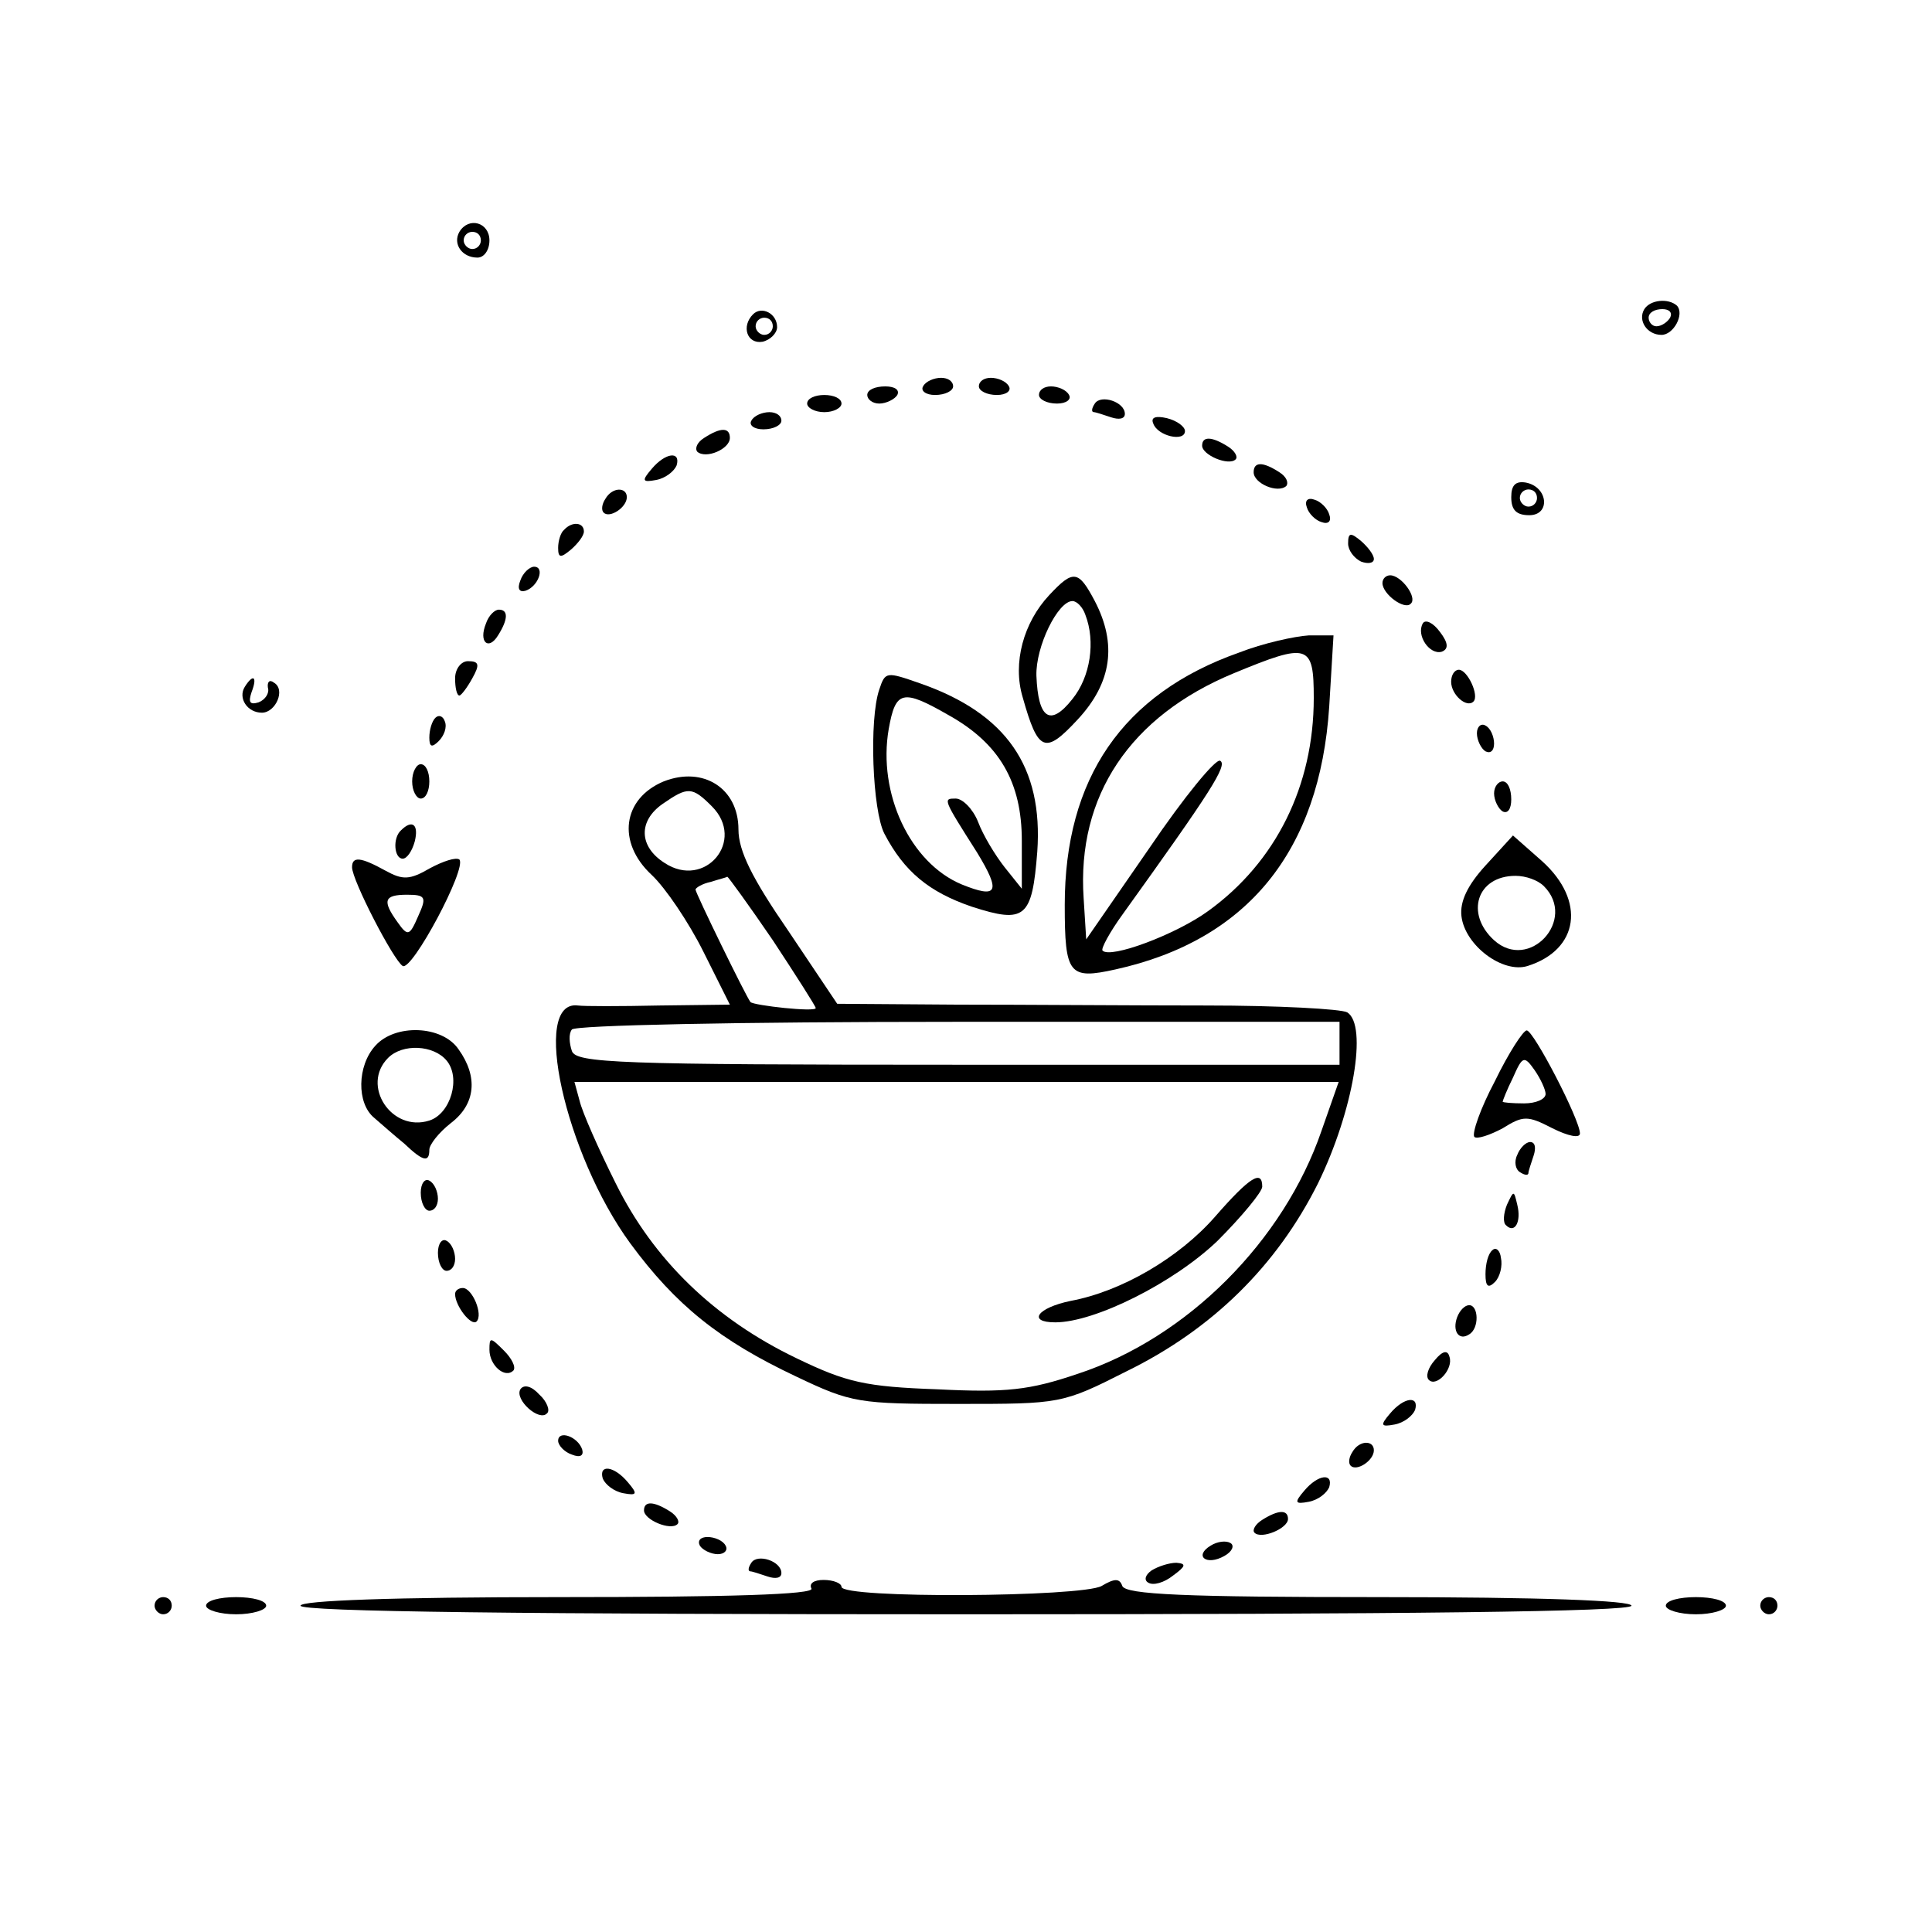 <?xml version="1.0" standalone="no"?>
<!DOCTYPE svg PUBLIC "-//W3C//DTD SVG 20010904//EN"
 "http://www.w3.org/TR/2001/REC-SVG-20010904/DTD/svg10.dtd">
<svg version="1.0" xmlns="http://www.w3.org/2000/svg"
 width="225pt" height="225pt" viewBox="0 0 225 225"
 preserveAspectRatio="xMidYMid meet">

<g transform="translate(0,225) scale(0.1,-0.1)"
fill="#000000" stroke="none">
<path d="M535 1980 c-8 -14 3 -30 21 -30 8 0 14 9 14 20 0 21 -24 28 -35 10z
m25 -10 c0 -5 -4 -10 -10 -10 -5 0 -10 5 -10 10 0 6 5 10 10 10 6 0 10 -4 10
-10z"/>
<path d="M1915 1890 c-8 -13 3 -30 20 -30 14 0 27 24 18 34 -10 9 -31 7 -38
-4z m30 -10 c-3 -5 -10 -10 -16 -10 -5 0 -9 5 -9 10 0 6 7 10 16 10 8 0 12 -4
9 -10z"/>
<path d="M877 1884 c-14 -14 -7 -35 11 -32 9 2 17 10 17 17 0 16 -18 25 -28
15z m23 -14 c0 -5 -4 -10 -10 -10 -5 0 -10 5 -10 10 0 6 5 10 10 10 6 0 10 -4
10 -10z"/>
<path d="M1075 1800 c-3 -5 3 -10 14 -10 12 0 21 5 21 10 0 6 -6 10 -14 10 -8
0 -18 -4 -21 -10z"/>
<path d="M1140 1800 c0 -5 9 -10 21 -10 11 0 17 5 14 10 -3 6 -13 10 -21 10
-8 0 -14 -4 -14 -10z"/>
<path d="M1010 1790 c0 -5 6 -10 14 -10 8 0 18 5 21 10 3 6 -3 10 -14 10 -12
0 -21 -4 -21 -10z"/>
<path d="M1210 1790 c0 -5 9 -10 21 -10 11 0 17 5 14 10 -3 6 -13 10 -21 10
-8 0 -14 -4 -14 -10z"/>
<path d="M940 1780 c0 -5 9 -10 20 -10 11 0 20 5 20 10 0 6 -9 10 -20 10 -11
0 -20 -4 -20 -10z"/>
<path d="M1275 1780 c-4 -6 -4 -10 -1 -10 2 0 11 -3 20 -6 9 -3 16 -2 16 4 0
14 -28 23 -35 12z"/>
<path d="M875 1760 c-3 -5 3 -10 14 -10 12 0 21 5 21 10 0 6 -6 10 -14 10 -8
0 -18 -4 -21 -10z"/>
<path d="M1343 1757 c5 -15 37 -22 37 -9 0 5 -9 12 -21 15 -13 3 -19 1 -16 -6z"/>
<path d="M820 1740 c-8 -5 -11 -12 -8 -16 10 -9 38 3 38 16 0 12 -10 13 -30 0z"/>
<path d="M1400 1731 c0 -11 31 -24 39 -16 3 3 -1 10 -9 15 -19 12 -30 12 -30
1z"/>
<path d="M759 1704 c-12 -14 -11 -16 5 -13 11 2 21 10 24 17 5 17 -13 15 -29
-4z"/>
<path d="M1460 1700 c0 -13 28 -25 38 -16 3 4 0 11 -8 16 -20 13 -30 12 -30 0z"/>
<path d="M1760 1671 c0 -15 6 -21 21 -21 25 0 22 33 -4 38 -12 2 -17 -3 -17
-17z m30 -1 c0 -5 -4 -10 -10 -10 -5 0 -10 5 -10 10 0 6 5 10 10 10 6 0 10 -4
10 -10z"/>
<path d="M705 1669 c-4 -6 -5 -13 -2 -16 7 -7 27 6 27 18 0 12 -17 12 -25 -2z"/>
<path d="M1522 1659 c2 -7 10 -15 17 -17 8 -3 12 1 9 9 -2 7 -10 15 -17 17 -8
3 -12 -1 -9 -9z"/>
<path d="M657 1633 c-4 -3 -7 -13 -7 -21 0 -12 3 -12 15 -2 8 7 15 16 15 21 0
11 -14 12 -23 2z"/>
<path d="M1570 1617 c0 -8 7 -17 15 -21 8 -3 15 -2 15 3 0 5 -7 14 -15 21 -12
10 -15 10 -15 -3z"/>
<path d="M606 1574 c-4 -10 -1 -14 6 -12 15 5 23 28 10 28 -5 0 -13 -7 -16
-16z"/>
<path d="M1222 1557 c-30 -32 -43 -79 -31 -119 18 -64 26 -67 64 -26 40 43 46
88 20 138 -19 36 -25 37 -53 7z m42 -23 c12 -31 6 -72 -15 -98 -26 -33 -40
-23 -42 27 -1 34 25 87 42 87 5 0 12 -7 15 -16z"/>
<path d="M1610 1571 c0 -13 26 -32 33 -24 8 7 -11 33 -24 33 -5 0 -9 -4 -9 -9z"/>
<path d="M566 1524 c-9 -22 3 -32 14 -14 12 19 12 30 1 30 -5 0 -12 -7 -15
-16z"/>
<path d="M1657 1524 c-8 -14 8 -37 22 -33 8 3 8 10 -2 23 -8 11 -17 15 -20 10z"/>
<path d="M1443 1490 c-136 -48 -203 -147 -203 -294 0 -81 5 -87 59 -75 154 34
238 138 249 306 l5 83 -29 0 c-16 -1 -53 -9 -81 -20z m87 -53 c0 -102 -44
-191 -123 -248 -37 -27 -114 -56 -123 -46 -2 2 8 21 24 43 102 142 122 173
113 178 -5 3 -42 -42 -82 -101 l-74 -107 -3 48 c-8 119 54 212 175 262 87 36
93 34 93 -29z"/>
<path d="M530 1460 c0 -11 2 -20 5 -20 2 0 9 9 15 20 9 16 8 20 -5 20 -8 0
-15 -9 -15 -20z"/>
<path d="M1024 1447 c-12 -35 -8 -141 6 -168 23 -44 52 -68 102 -85 62 -20 70
-13 76 64 7 99 -36 161 -136 196 -40 14 -41 14 -48 -7z m81 -30 c59 -33 85
-78 85 -146 l0 -56 -20 25 c-11 14 -25 37 -31 53 -6 15 -18 27 -26 27 -15 0
-15 0 25 -63 28 -46 24 -54 -18 -37 -60 25 -98 106 -85 181 8 45 16 47 70 16z"/>
<path d="M1690 1456 c0 -15 18 -31 26 -23 7 7 -7 37 -17 37 -5 0 -9 -6 -9 -14z"/>
<path d="M285 1450 c-8 -13 3 -30 20 -30 16 0 28 27 14 35 -5 4 -8 1 -7 -6 2
-6 -3 -14 -11 -17 -10 -3 -12 0 -8 12 7 18 2 22 -8 6z"/>
<path d="M507 1414 c-4 -4 -7 -14 -7 -23 0 -11 3 -12 11 -4 6 6 10 16 7 23 -2
6 -7 8 -11 4z"/>
<path d="M1720 1396 c0 -8 5 -18 10 -21 6 -3 10 1 10 9 0 8 -4 18 -10 21 -5 3
-10 -1 -10 -9z"/>
<path d="M480 1340 c0 -11 5 -20 10 -20 6 0 10 9 10 20 0 11 -4 20 -10 20 -5
0 -10 -9 -10 -20z"/>
<path d="M773 1340 c-48 -20 -55 -71 -14 -109 16 -15 43 -55 60 -89 l31 -62
-82 -1 c-46 -1 -88 -1 -95 0 -55 7 -15 -173 61 -277 53 -72 104 -113 193 -155
65 -31 73 -32 189 -32 119 0 121 0 196 38 100 49 175 123 223 219 41 84 58
184 34 199 -7 4 -81 8 -164 8 -82 0 -213 1 -290 1 l-140 1 -57 85 c-42 61 -58
93 -58 118 0 48 -41 74 -87 56z m56 -29 c40 -40 -8 -97 -55 -66 -30 19 -31 49
-2 69 29 20 34 20 57 -3z m71 -156 c27 -41 50 -77 50 -79 0 -5 -72 3 -76 7 -5
6 -64 127 -64 131 0 2 8 7 18 9 9 3 18 5 19 6 1 0 25 -33 53 -74z m660 -120
l0 -25 -444 0 c-397 0 -445 2 -450 16 -3 9 -4 20 0 25 3 5 193 9 450 9 l444 0
0 -25z m-21 -102 c-44 -128 -156 -241 -284 -283 -56 -19 -83 -22 -163 -18 -84
3 -106 8 -164 36 -96 46 -167 115 -211 204 -20 40 -39 83 -42 96 l-6 22 445 0
445 0 -20 -57z"/>
<path d="M1415 833 c-42 -48 -109 -87 -168 -98 -39 -8 -51 -25 -18 -25 46 0
138 46 189 95 28 28 52 57 52 63 0 20 -14 12 -55 -35z"/>
<path d="M1740 1326 c0 -8 5 -18 10 -21 6 -3 10 3 10 14 0 12 -4 21 -10 21 -5
0 -10 -6 -10 -14z"/>
<path d="M467 1283 c-10 -9 -8 -33 2 -33 5 0 11 9 14 20 5 20 -3 26 -16 13z"/>
<path d="M1730 1242 c-21 -23 -30 -42 -28 -59 4 -34 48 -67 77 -58 60 19 68
76 17 122 l-34 30 -32 -35z m68 -24 c39 -39 -17 -100 -58 -63 -34 31 -20 75
25 75 12 0 26 -5 33 -12z"/>
<path d="M410 1240 c0 -15 48 -108 59 -115 11 -6 75 114 66 124 -4 3 -19 -2
-34 -10 -24 -14 -32 -14 -52 -3 -29 16 -39 17 -39 4z m77 -57 c-10 -23 -12
-24 -24 -7 -18 25 -16 32 11 32 22 0 23 -3 13 -25z"/>
<path d="M437 1032 c-21 -23 -22 -67 -1 -84 8 -7 24 -21 35 -30 22 -21 29 -22
29 -7 0 6 11 20 25 31 29 22 32 54 9 86 -19 28 -74 30 -97 4z m83 -17 c17 -20
5 -62 -20 -70 -44 -14 -80 41 -48 73 17 17 53 15 68 -3z"/>
<path d="M1741 991 c-17 -32 -27 -61 -24 -65 3 -3 18 2 33 10 24 15 29 15 58
0 18 -9 32 -12 32 -6 0 16 -54 120 -62 120 -4 0 -21 -26 -37 -59z m59 -15 c0
-6 -11 -11 -25 -11 -14 0 -25 1 -25 2 0 1 5 14 12 28 11 25 13 26 25 9 7 -10
13 -23 13 -28z"/>
<path d="M1767 905 c-4 -8 -2 -17 3 -20 6 -4 10 -4 10 -1 0 2 3 11 6 20 3 9 2
16 -4 16 -5 0 -12 -7 -15 -15z"/>
<path d="M490 861 c0 -12 5 -21 10 -21 6 0 10 6 10 14 0 8 -4 18 -10 21 -5 3
-10 -3 -10 -14z"/>
<path d="M1755 847 c-4 -10 -5 -21 -1 -24 10 -10 18 4 13 24 -4 17 -4 17 -12
0z"/>
<path d="M510 791 c0 -12 5 -21 10 -21 6 0 10 6 10 14 0 8 -4 18 -10 21 -5 3
-10 -3 -10 -14z"/>
<path d="M1738 794 c-5 -4 -8 -16 -8 -28 0 -14 3 -17 11 -9 6 6 9 19 7 28 -1
9 -6 13 -10 9z"/>
<path d="M530 743 c0 -14 19 -38 25 -32 8 8 -5 39 -16 39 -5 0 -9 -3 -9 -7z"/>
<path d="M1697 716 c-6 -16 2 -28 14 -20 12 7 11 34 0 34 -5 0 -11 -6 -14 -14z"/>
<path d="M570 678 c0 -18 18 -34 28 -24 3 4 -2 14 -11 23 -16 16 -17 16 -17 1z"/>
<path d="M1671 666 c-8 -9 -11 -19 -7 -23 9 -9 29 13 24 27 -2 8 -8 7 -17 -4z"/>
<path d="M606 632 c-7 -12 22 -38 31 -28 4 3 0 14 -9 22 -9 10 -18 12 -22 6z"/>
<path d="M1619 604 c-12 -14 -11 -16 5 -13 11 2 21 10 24 17 5 17 -13 15 -29
-4z"/>
<path d="M650 572 c0 -5 7 -13 16 -16 10 -4 14 -1 12 6 -5 15 -28 23 -28 10z"/>
<path d="M1575 559 c-4 -6 -5 -13 -2 -16 7 -7 27 6 27 18 0 12 -17 12 -25 -2z"/>
<path d="M702 528 c3 -7 13 -15 24 -17 16 -3 17 -1 5 13 -16 19 -34 21 -29 4z"/>
<path d="M1519 514 c-12 -14 -11 -16 5 -13 11 2 21 10 24 17 5 17 -13 15 -29
-4z"/>
<path d="M750 491 c0 -11 31 -24 39 -16 3 3 -1 10 -9 15 -19 12 -30 12 -30 1z"/>
<path d="M1470 480 c-8 -5 -12 -12 -9 -15 8 -8 39 5 39 16 0 11 -11 11 -30 -1z"/>
<path d="M815 450 c3 -5 13 -10 21 -10 8 0 12 5 9 10 -3 6 -13 10 -21 10 -8 0
-12 -4 -9 -10z"/>
<path d="M1410 450 c-20 -12 -5 -24 16 -12 9 5 12 12 7 15 -5 3 -15 2 -23 -3z"/>
<path d="M875 430 c-4 -6 -4 -10 -1 -10 2 0 11 -3 20 -6 9 -3 16 -2 16 4 0 14
-28 23 -35 12z"/>
<path d="M1341 421 c-7 -5 -9 -11 -4 -14 6 -4 19 0 29 8 15 11 16 14 4 15 -8
0 -21 -4 -29 -9z"/>
<path d="M945 400 c4 -7 -97 -10 -294 -10 -194 0 -301 -4 -301 -10 0 -7 265
-10 775 -10 510 0 775 3 775 10 0 6 -105 10 -294 10 -226 0 -295 3 -299 13 -3
9 -9 9 -24 0 -23 -13 -303 -15 -303 -1 0 4 -9 8 -21 8 -11 0 -17 -4 -14 -10z"/>
<path d="M180 380 c0 -5 5 -10 10 -10 6 0 10 5 10 10 0 6 -4 10 -10 10 -5 0
-10 -4 -10 -10z"/>
<path d="M240 380 c0 -5 16 -10 35 -10 19 0 35 5 35 10 0 6 -16 10 -35 10 -19
0 -35 -4 -35 -10z"/>
<path d="M1940 380 c0 -5 16 -10 35 -10 19 0 35 5 35 10 0 6 -16 10 -35 10
-19 0 -35 -4 -35 -10z"/>
<path d="M2050 380 c0 -5 5 -10 10 -10 6 0 10 5 10 10 0 6 -4 10 -10 10 -5 0
-10 -4 -10 -10z"/>
</g>
</svg>

